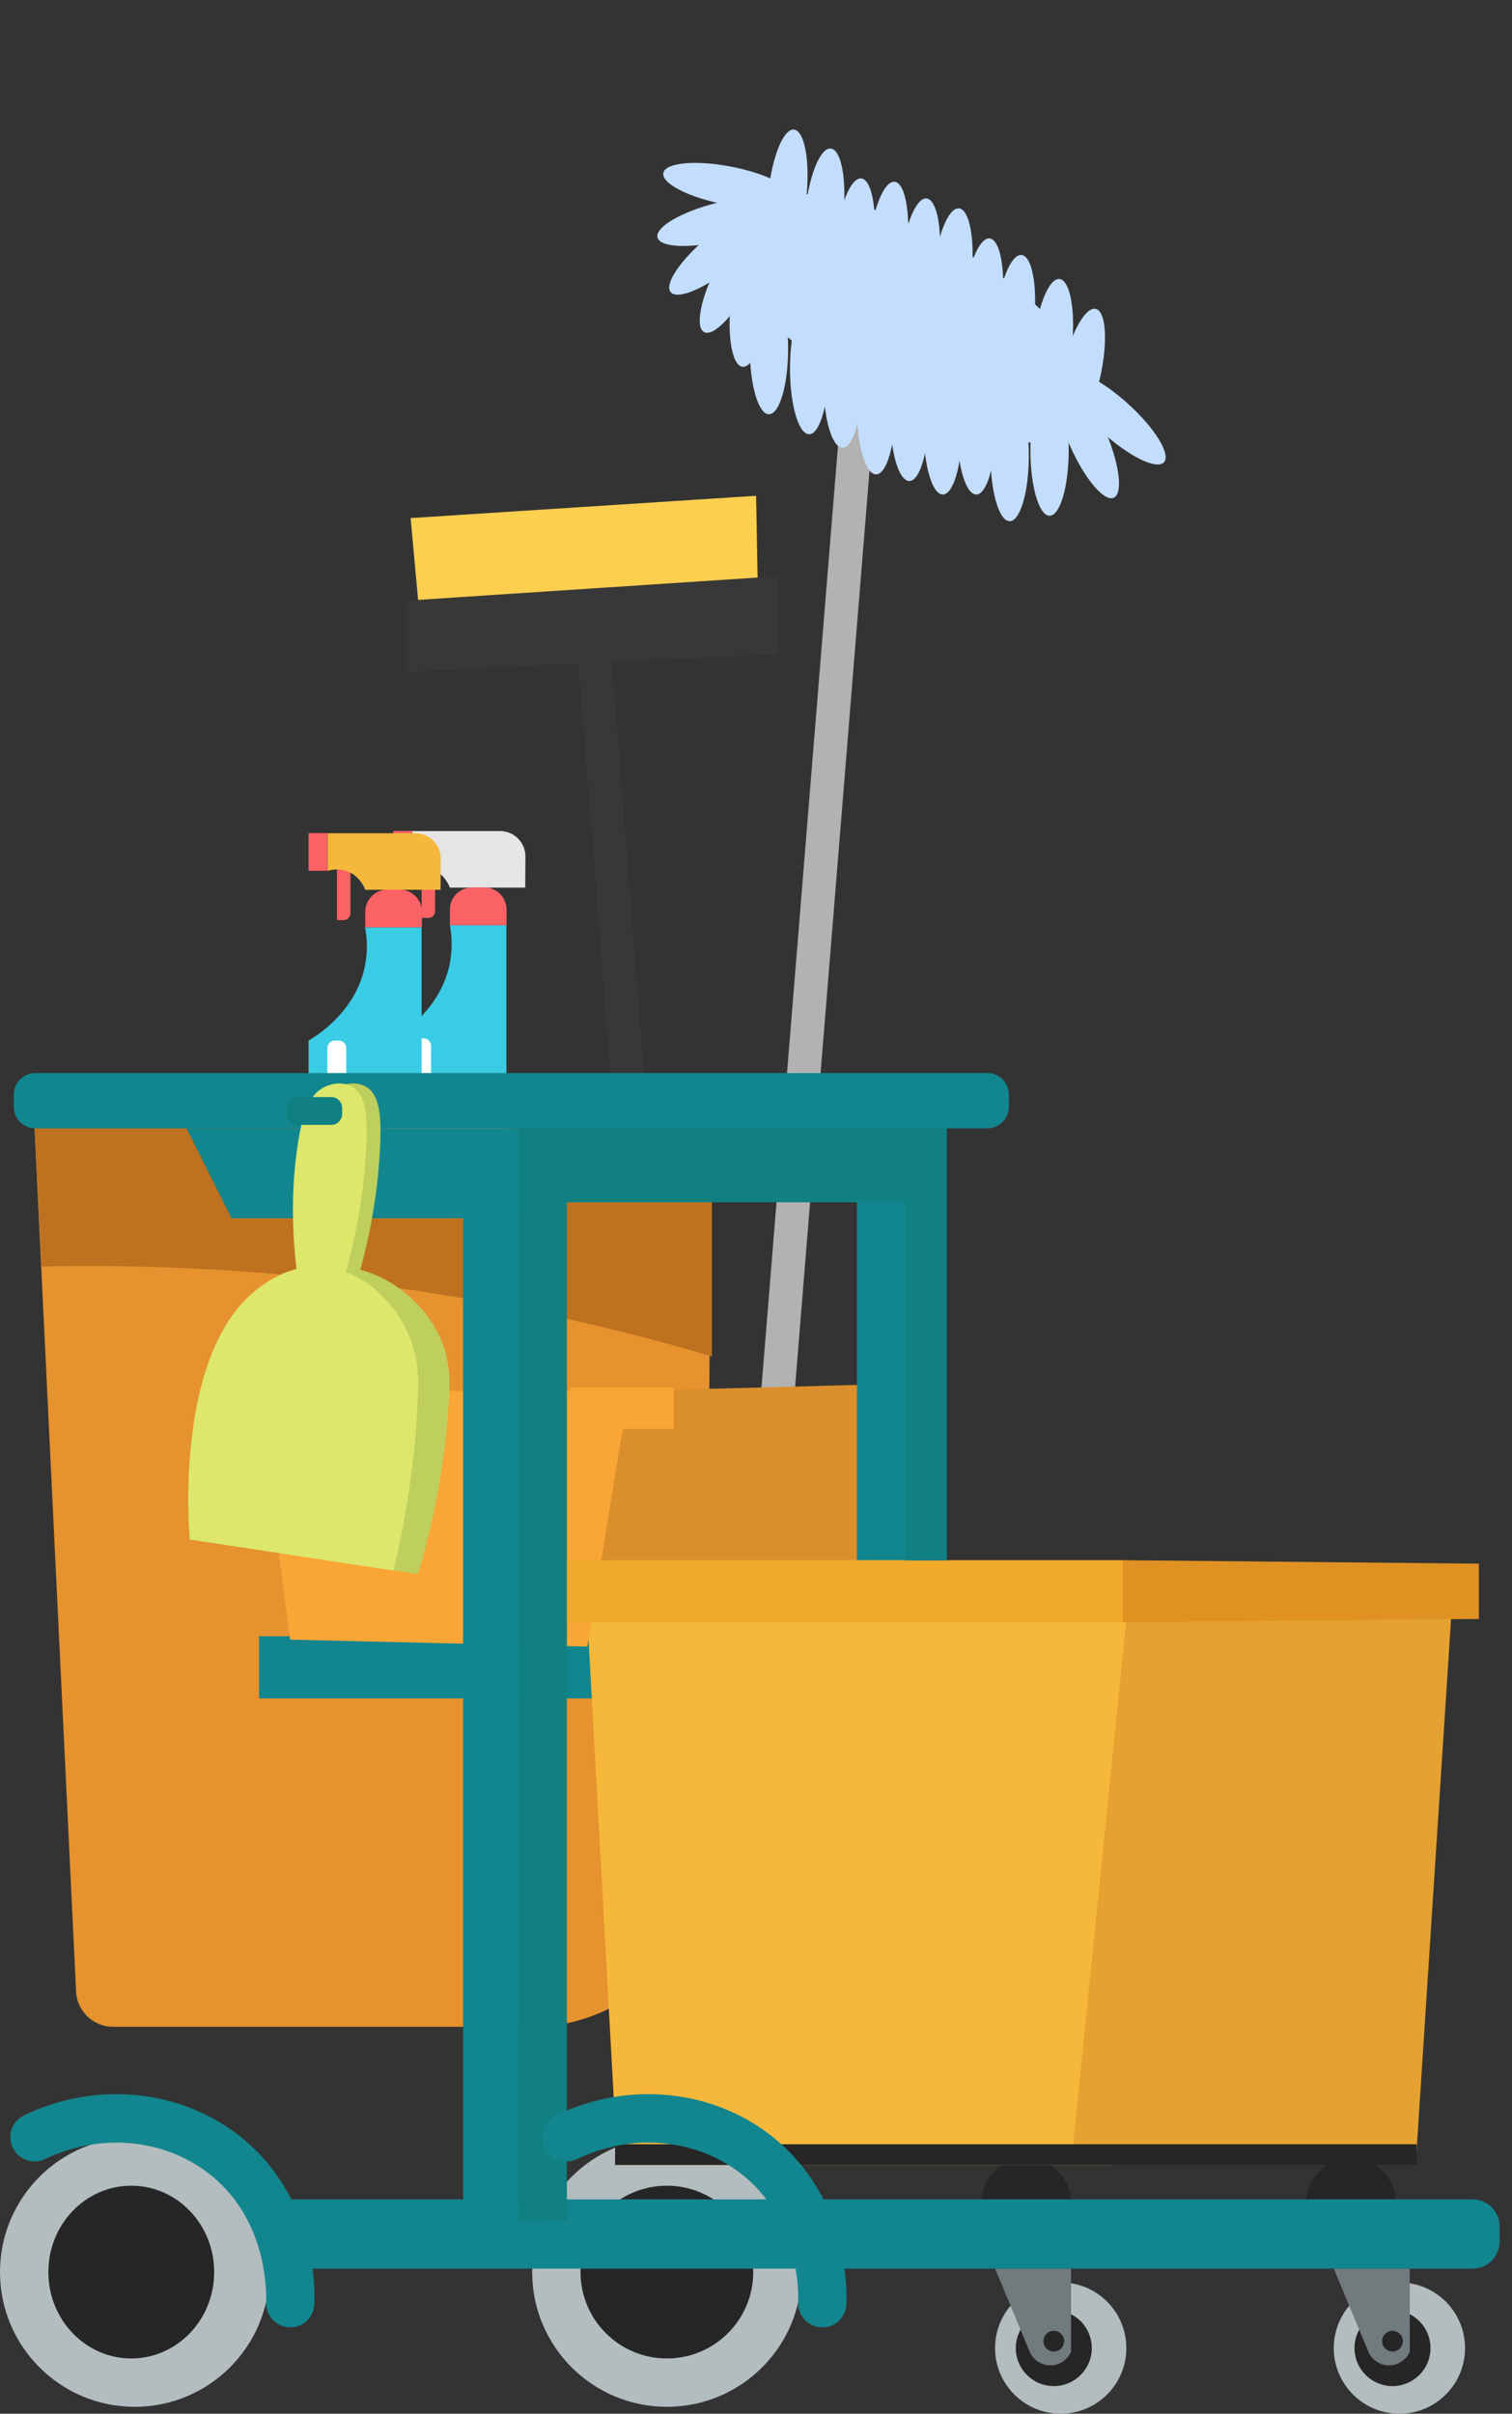<?xml version="1.0" encoding="utf-8"?>
<!-- Generator: Adobe Illustrator 27.3.1, SVG Export Plug-In . SVG Version: 6.00 Build 0)  -->
<svg version="1.1" id="Слой_1" xmlns="http://www.w3.org/2000/svg" xmlns:xlink="http://www.w3.org/1999/xlink" x="0px" y="0px"
	 viewBox="0 0 96.29 153.7" style="enable-background:new 0 0 96.29 153.7;" xml:space="preserve">
<rect x="0" y="0" width="96.29" height="153.7" fill="#333333" stroke="none"/>
<style type="text/css">
	.st0{fill:#B3BCBE;}
	.st1{fill:#262626;}
	.st2{fill:#717A7C;}
	.st3{fill:#B2B2B2;}
	.st4{fill:#C3DDFC;}
	.st5{fill:#FB6265;}
	.st6{fill:#E5E5E5;}
	.st7{fill:#3ACCE4;}
	.st8{fill:#FFFFFF;}
	.st9{fill:#F6B83A;}
	.st10{fill:#FDCF4F;}
	.st11{fill:#383838;}
	.st12{fill:#E6922E;}
	.st13{fill:#DA8F2C;}
	.st14{fill:#12868F;}
	.st15{fill:#F9A637;}
	.st16{fill:#E5A231;}
	.st17{fill:#F1A92A;}
	.st18{fill:#DF9222;}
	.st19{fill:#BE7220;}
	.st20{fill:#108082;}
	.st21{fill:#BECF5E;}
	.st22{fill:#DCE76C;}
</style>
<g>
	<circle class="st0" cx="67.55" cy="149.52" r="4.18"/>
	<circle class="st1" cx="67.11" cy="149.52" r="2.42"/>
	<circle class="st0" cx="89.12" cy="149.52" r="4.18"/>
	<circle class="st1" cx="88.68" cy="149.52" r="2.42"/>
	<circle class="st0" cx="8.58" cy="144.68" r="8.58"/>
	<circle class="st0" cx="42.47" cy="144.68" r="8.58"/>
	<path class="st2" d="M63.37,144.46c1.61,0,3.23,0,4.84,0c0,1.76,0,3.52,0,5.28c-0.22,0.53-0.74,0.88-1.32,0.88
		c-0.58,0-1.1-0.35-1.32-0.88C64.84,147.98,64.11,146.22,63.37,144.46z"/>
	<path class="st2" d="M84.94,144.46c1.61,0,3.23,0,4.84,0c0,1.76,0,3.52,0,5.28c-0.22,0.53-0.74,0.88-1.32,0.88s-1.1-0.35-1.32-0.88
		C86.4,147.98,85.67,146.22,84.94,144.46z"/>
	<circle class="st1" cx="88.68" cy="149.08" r="0.66"/>
	<circle class="st1" cx="67.11" cy="149.08" r="0.66"/>
	<circle class="st1" cx="42.47" cy="144.68" r="5.5"/>
	<ellipse class="st1" cx="8.36" cy="144.68" rx="5.28" ry="5.5"/>
	<circle class="st1" cx="65.35" cy="140.28" r="2.86"/>
	<circle class="st1" cx="86.04" cy="140.28" r="2.86"/>
	
		<rect x="19.1" y="57.68" transform="matrix(0.081 -0.997 0.997 0.081 -10.808 105.769)" class="st3" width="65.64" height="2.13"/>
	<g>
		<ellipse class="st4" cx="60.04" cy="27.31" rx="1.22" ry="4.18"/>
		<ellipse class="st4" cx="57.91" cy="26.45" rx="1.22" ry="4.18"/>
		<ellipse class="st4" cx="55.79" cy="26.03" rx="1.22" ry="4.18"/>
		<ellipse class="st4" cx="53.66" cy="24.33" rx="1.22" ry="4.18"/>
		<ellipse class="st4" cx="51.53" cy="23.47" rx="1.22" ry="4.18"/>
		<ellipse class="st4" cx="48.97" cy="22.2" rx="1.22" ry="4.18"/>
		<ellipse class="st4" cx="62.17" cy="27.31" rx="1.22" ry="4.18"/>
		<ellipse class="st4" cx="64.3" cy="29.01" rx="1.22" ry="4.18"/>
		<ellipse class="st4" cx="66.84" cy="28.66" rx="1.22" ry="4.18"/>
		
			<ellipse transform="matrix(0.775 -0.632 0.632 0.775 0.243 32.623)" class="st4" cx="45.95" cy="15.97" rx="4.18" ry="1.22"/>
		
			<ellipse transform="matrix(0.462 -0.887 0.887 0.462 9.684 50.874)" class="st4" cx="46.78" cy="17.45" rx="4.18" ry="1.22"/>
		
			<ellipse transform="matrix(0.119 -0.993 0.993 0.119 23.039 64.365)" class="st4" cx="47.81" cy="19.19" rx="4.21" ry="1.23"/>
		<ellipse transform="matrix(0.97 -0.243 0.243 0.97 -2.05 11.589)" class="st4" cx="45.93" cy="14.1" rx="4.18" ry="1.22"/>
		
			<ellipse transform="matrix(0.191 -0.982 0.982 0.191 25.878 55.069)" class="st4" cx="46.35" cy="11.83" rx="1.22" ry="4.18"/>
		
			<ellipse transform="matrix(0.916 -0.402 0.402 0.916 -5.376 30.136)" class="st4" cx="69.22" cy="27.9" rx="1.22" ry="4.18"/>
		
			<ellipse transform="matrix(0.672 -0.741 0.741 0.672 3.569 61.343)" class="st4" cx="71.01" cy="26.64" rx="1.22" ry="4.18"/>
		
			<ellipse transform="matrix(0.486 -0.874 0.874 0.486 12.057 60.957)" class="st4" cx="57.83" cy="20.23" rx="5.43" ry="13.08"/>
		<ellipse transform="matrix(0.1 -0.995 0.995 0.1 35.237 70.436)" class="st4" cx="56.56" cy="15.74" rx="4.18" ry="1.22"/>
		<ellipse transform="matrix(0.1 -0.995 0.995 0.1 36.012 73.413)" class="st4" cx="58.59" cy="16.8" rx="4.18" ry="1.22"/>
		
			<ellipse transform="matrix(0.1 -0.995 0.995 0.1 37.246 76.051)" class="st4" cx="60.67" cy="17.43" rx="4.18" ry="1.22"/>
		<ellipse transform="matrix(0.1 -0.995 0.995 0.1 37.1 79.705)" class="st4" cx="62.61" cy="19.34" rx="4.18" ry="1.22"/>
		<ellipse transform="matrix(0.1 -0.995 0.995 0.1 37.875 82.682)" class="st4" cx="64.65" cy="20.4" rx="4.18" ry="1.22"/>
		<ellipse transform="matrix(0.1 -0.995 0.995 0.1 38.528 86.457)" class="st4" cx="67.06" cy="21.93" rx="4.18" ry="1.22"/>
		
			<ellipse transform="matrix(0.1 -0.995 0.995 0.1 33.543 68.137)" class="st4" cx="54.44" cy="15.52" rx="4.18" ry="1.22"/>
		
			<ellipse transform="matrix(0.1 -0.995 0.995 0.1 33.689 64.483)" class="st4" cx="52.49" cy="13.62" rx="4.18" ry="1.22"/>
		
			<ellipse transform="matrix(0.218 -0.976 0.976 0.218 30.625 85.817)" class="st4" cx="68.88" cy="23.79" rx="4.21" ry="1.23"/>
		
			<ellipse transform="matrix(0.1 -0.995 0.995 0.1 32.782 61.068)" class="st4" cx="50.15" cy="12.41" rx="4.18" ry="1.22"/>
	</g>
	<g>
		<path class="st5" d="M27.28,58.45h-0.43v-4.27c0-0.24,0.2-0.43,0.43-0.43s0.43,0.2,0.43,0.43v3.84
			C27.71,58.26,27.52,58.45,27.28,58.45z"/>
		<path class="st6" d="M33.45,56.52c-1.6,0-3.2,0-4.8,0c-0.04-0.11-0.35-0.91-1.2-1.2c-0.55-0.18-1.02-0.06-1.2,0c0-0.8,0-1.6,0-2.4
			c1.87,0,3.73,0,5.6,0c0.88,0,1.61,0.72,1.61,1.61v0.38C33.45,55.44,33.45,55.98,33.45,56.52z"/>
		<rect x="25.04" y="52.91" class="st5" width="1.2" height="2.4"/>
		<path class="st5" d="M32.25,58.92h-3.6v-1c0-0.77,0.63-1.41,1.41-1.41h0.79c0.77,0,1.41,0.63,1.41,1.41V58.92z"/>
		<path class="st7" d="M30.45,74.53h-3.6c-0.99,0-1.8-0.81-1.8-1.8c0-2.2,0-4.4,0-6.61c0.55-0.32,3.04-1.87,3.6-4.8
			c0.18-0.94,0.12-1.77,0-2.4c1.2,0,2.4,0,3.6,0v13.81C32.25,73.72,31.44,74.53,30.45,74.53z"/>
		<path class="st8" d="M26.98,70.93h-0.26c-0.26,0-0.47-0.21-0.47-0.47v-3.87c0-0.26,0.21-0.47,0.47-0.47h0.26
			c0.26,0,0.47,0.21,0.47,0.47v3.87C27.44,70.72,27.23,70.93,26.98,70.93z"/>
		<circle class="st8" cx="26.84" cy="72.73" r="0.6"/>
	</g>
	<g>
		<path class="st5" d="M21.89,58.59h-0.43v-4.27c0-0.24,0.2-0.43,0.43-0.43s0.43,0.2,0.43,0.43v3.84
			C22.32,58.4,22.12,58.59,21.89,58.59z"/>
		<path class="st9" d="M28.06,56.66c-1.6,0-3.2,0-4.8,0c-0.04-0.11-0.35-0.91-1.2-1.2c-0.55-0.18-1.02-0.06-1.2,0c0-0.8,0-1.6,0-2.4
			c1.87,0,3.73,0,5.6,0c0.88,0,1.61,0.72,1.61,1.61v0.38C28.06,55.59,28.06,56.12,28.06,56.66z"/>
		<rect x="19.65" y="53.05" class="st5" width="1.2" height="2.4"/>
		<path class="st5" d="M26.86,59.06h-3.6v-1c0-0.77,0.63-1.41,1.41-1.41h0.79c0.77,0,1.41,0.63,1.41,1.41V59.06z"/>
		<path class="st7" d="M25.05,74.67h-3.6c-0.99,0-1.8-0.81-1.8-1.8c0-2.2,0-4.4,0-6.61c0.55-0.32,3.04-1.87,3.6-4.8
			c0.18-0.94,0.12-1.77,0-2.4c1.2,0,2.4,0,3.6,0v13.81C26.86,73.86,26.05,74.67,25.05,74.67z"/>
		<path class="st8" d="M21.58,71.07h-0.26c-0.26,0-0.47-0.21-0.47-0.47v-3.87c0-0.26,0.21-0.47,0.47-0.47h0.26
			c0.26,0,0.47,0.21,0.47,0.47v3.87C22.05,70.86,21.84,71.07,21.58,71.07z"/>
		<circle class="st8" cx="21.45" cy="72.87" r="0.6"/>
	</g>
	<path class="st10" d="M26.15,32.99c7.33-0.47,14.66-0.95,22-1.42c0.05,2.51,0.09,5.01,0.14,7.52c-7.19,0.05-14.38,0.09-21.57,0.14
		C26.53,37.15,26.34,35.07,26.15,32.99z"/>
	<path class="st11" d="M49.56,41.65c-7.9,0.38-15.8,0.76-23.7,1.14c0-1.51,0-3.03,0-4.54c7.9-0.52,15.8-1.04,23.7-1.56
		C49.56,38.34,49.56,39.99,49.56,41.65z"/>
	
		<rect x="38.03" y="39.68" transform="matrix(0.997 -0.078 0.078 0.997 -4.368 3.234)" class="st11" width="2.13" height="35.37"/>
	<path class="st12" d="M33.89,129.06H7.2c-1.3,0-2.36-1.06-2.36-2.36C3.96,108.41,3.08,90.13,2.2,71.85c14.38,0,28.75,0,43.13,0
		c-0.15,15.4-0.29,30.81-0.44,46.21C44.89,124.11,39.94,129.06,33.89,129.06z"/>
	<path class="st13" d="M38.29,91.65c5.72-0.15,11.44-0.29,17.16-0.44c-0.29,4.69-0.59,9.39-0.88,14.08
		c-5.72-0.15-11.44-0.29-17.16-0.44C37.7,100.45,37.99,96.05,38.29,91.65z"/>
	<rect x="16.5" y="104.19" class="st14" width="24.65" height="3.96"/>
	<path class="st9" d="M74.16,103.09c-1.11,11.59-2.23,23.18-3.34,34.77c-10.5,0-21,0-31.5,0c-0.64-11.59-1.27-23.18-1.91-34.77
		C49.66,103.09,61.91,103.09,74.16,103.09z"/>
	<path class="st15" d="M16.72,91.21c0-0.88,0-1.76,0-2.64c7.77,0,15.55,0,23.32,0c-0.88,5.43-1.76,10.86-2.64,16.28
		c-6.31-0.15-12.62-0.29-18.92-0.44C17.9,100.01,17.31,95.61,16.72,91.21z"/>
	<path class="st16" d="M68.21,137.86c7.33-0.29,14.67-0.59,22-0.88c0.73-11.3,1.47-22.59,2.2-33.89c-6.89,0-13.79,0-20.68,0
		C70.56,114.68,69.39,126.27,68.21,137.86z"/>
	<path class="st13" d="M40.05,88.57c5.57-0.15,11.15-0.29,16.72-0.44c0,1.03,0,2.05,0,3.08c-5.72,0.15-11.44,0.29-17.16,0.44
		C39.75,90.62,39.9,89.6,40.05,88.57z"/>
	<rect x="54.57" y="75.59" class="st14" width="3.74" height="24.43"/>
	<path class="st17" d="M35.87,99.35c11.88,0,23.76,0,35.65,0c0,1.32,0,2.64,0,3.96c-11.88,0-23.76,0-35.65,0
		C35.87,101.99,35.87,100.67,35.87,99.35z"/>
	<path class="st18" d="M94.18,99.57c-7.55-0.07-15.11-0.15-22.66-0.22c0,1.32,0,2.64,0,3.96c7.55-0.07,15.11-0.15,22.66-0.22
		C94.18,101.92,94.18,100.75,94.18,99.57z"/>
	<rect x="39.17" y="136.54" class="st1" width="51.05" height="1.32"/>
	<path class="st14" d="M93.78,144.46H18.66c-0.94,0-1.72-0.77-1.72-1.72v-0.97c0-0.94,0.77-1.72,1.72-1.72h75.12
		c0.94,0,1.72,0.77,1.72,1.72v0.97C95.5,143.69,94.73,144.46,93.78,144.46z"/>
	<path class="st19" d="M45.33,86.37c-6.65-1.97-14.64-3.79-23.76-4.84c-6.95-0.8-13.31-1-18.92-0.88c-0.15-2.93-0.29-5.87-0.44-8.8
		h43.13V86.37z"/>
	<path class="st14" d="M33.23,77.57H14.74c-0.95-1.91-1.91-3.81-2.86-5.72c0.95,0,1.91,0,2.86,0h18.48c1.57,0,2.86,1.29,2.86,2.86
		C36.09,76.28,34.8,77.57,33.23,77.57z"/>
	<path class="st20" d="M33.01,141.38c0-23.4,0-46.8,0-70.19c9.1,0,18.19,0,27.29,0c0,9.39,0,18.78,0,28.17c-0.88,0-1.76,0-2.64,0
		c0-7.6,0-15.2,0-22.8c-7.19,0-14.38,0-21.56,0c0,21.61,0,43.22,0,64.83C35.06,141.38,34.03,141.38,33.01,141.38z"/>
	<rect x="29.49" y="77.57" class="st14" width="3.52" height="64.25"/>
	<path class="st14" d="M62.88,71.85H2.25c-0.76,0-1.37-0.62-1.37-1.37V69.7c0-0.76,0.62-1.37,1.37-1.37h60.63
		c0.76,0,1.37,0.62,1.37,1.37v0.77C64.25,71.23,63.64,71.85,62.88,71.85z"/>
	<path class="st14" d="M18.49,148.2c-0.02,0-0.05,0-0.07,0c-0.85-0.04-1.51-0.76-1.47-1.61c0.02-0.51,0.12-5.06-3.41-7.99
		c-2.89-2.41-7.08-2.84-10.67-1.12c-0.77,0.37-1.69,0.05-2.06-0.72c-0.37-0.77-0.05-1.69,0.72-2.06c4.67-2.25,10.16-1.65,13.98,1.52
		c4.57,3.8,4.56,9.41,4.51,10.5C19.99,147.56,19.3,148.2,18.49,148.2z"/>
	<path class="st14" d="M52.37,148.2c-0.02,0-0.05,0-0.07,0c-0.85-0.04-1.51-0.76-1.47-1.61c0.02-0.51,0.12-5.06-3.41-7.99
		c-2.89-2.41-7.08-2.84-10.67-1.12c-0.77,0.37-1.69,0.05-2.06-0.72c-0.37-0.77-0.05-1.69,0.72-2.06c4.67-2.25,10.16-1.65,13.98,1.52
		c4.57,3.8,4.56,9.41,4.51,10.5C53.87,147.56,53.19,148.2,52.37,148.2z"/>
	<path class="st21" d="M12.1,98.03c4.84,0.73,9.68,1.47,14.52,2.2c1.42-4.79,1.85-8.63,1.98-11.22c0.06-1.13,0.06-2.25-0.44-3.52
		c-0.99-2.51-3.61-4.71-6.6-4.84c-2.2-0.1-3.85,0.96-4.4,1.32C11.05,85.91,12.01,97.07,12.1,98.03z"/>
	<path class="st21" d="M23.32,69.21c0.85,0.5,0.99,1.83,0.88,3.96c-0.1,1.93-0.4,4.64-1.32,7.92c-1.03,0-2.05,0-3.08,0
		c-0.44-3.4-0.26-6.1,0-7.92c0.33-2.36,0.81-3.51,1.76-3.96C22.06,68.97,22.78,68.88,23.32,69.21z"/>
	<path class="st22" d="M12.09,98.03c4.32,0.66,8.65,1.32,12.97,1.98c1.12-4.71,1.45-8.47,1.55-11c0.05-1.23,0.04-2.3-0.39-3.52
		c-0.87-2.51-3.18-4.71-5.81-4.84c-1.94-0.1-3.38,0.96-3.87,1.32C11.16,85.91,12.01,97.07,12.09,98.03z"/>
	<path class="st22" d="M22.44,69.21c0.85,0.5,0.99,1.83,0.88,3.96c-0.1,1.93-0.4,4.64-1.32,7.92c-1.03,0-2.05,0-3.08,0
		c-0.44-3.4-0.26-6.1,0-7.92c0.33-2.36,0.81-3.51,1.76-3.96C21.18,68.97,21.9,68.88,22.44,69.21z"/>
	<rect x="36.31" y="88.35" class="st15" width="6.6" height="2.64"/>
	<path class="st20" d="M21.1,71.63h-2.15c-0.38,0-0.69-0.31-0.69-0.69v-0.39c0-0.38,0.31-0.69,0.69-0.69h2.15
		c0.38,0,0.69,0.31,0.69,0.69v0.39C21.78,71.32,21.48,71.63,21.1,71.63z"/>
</g>
</svg>
